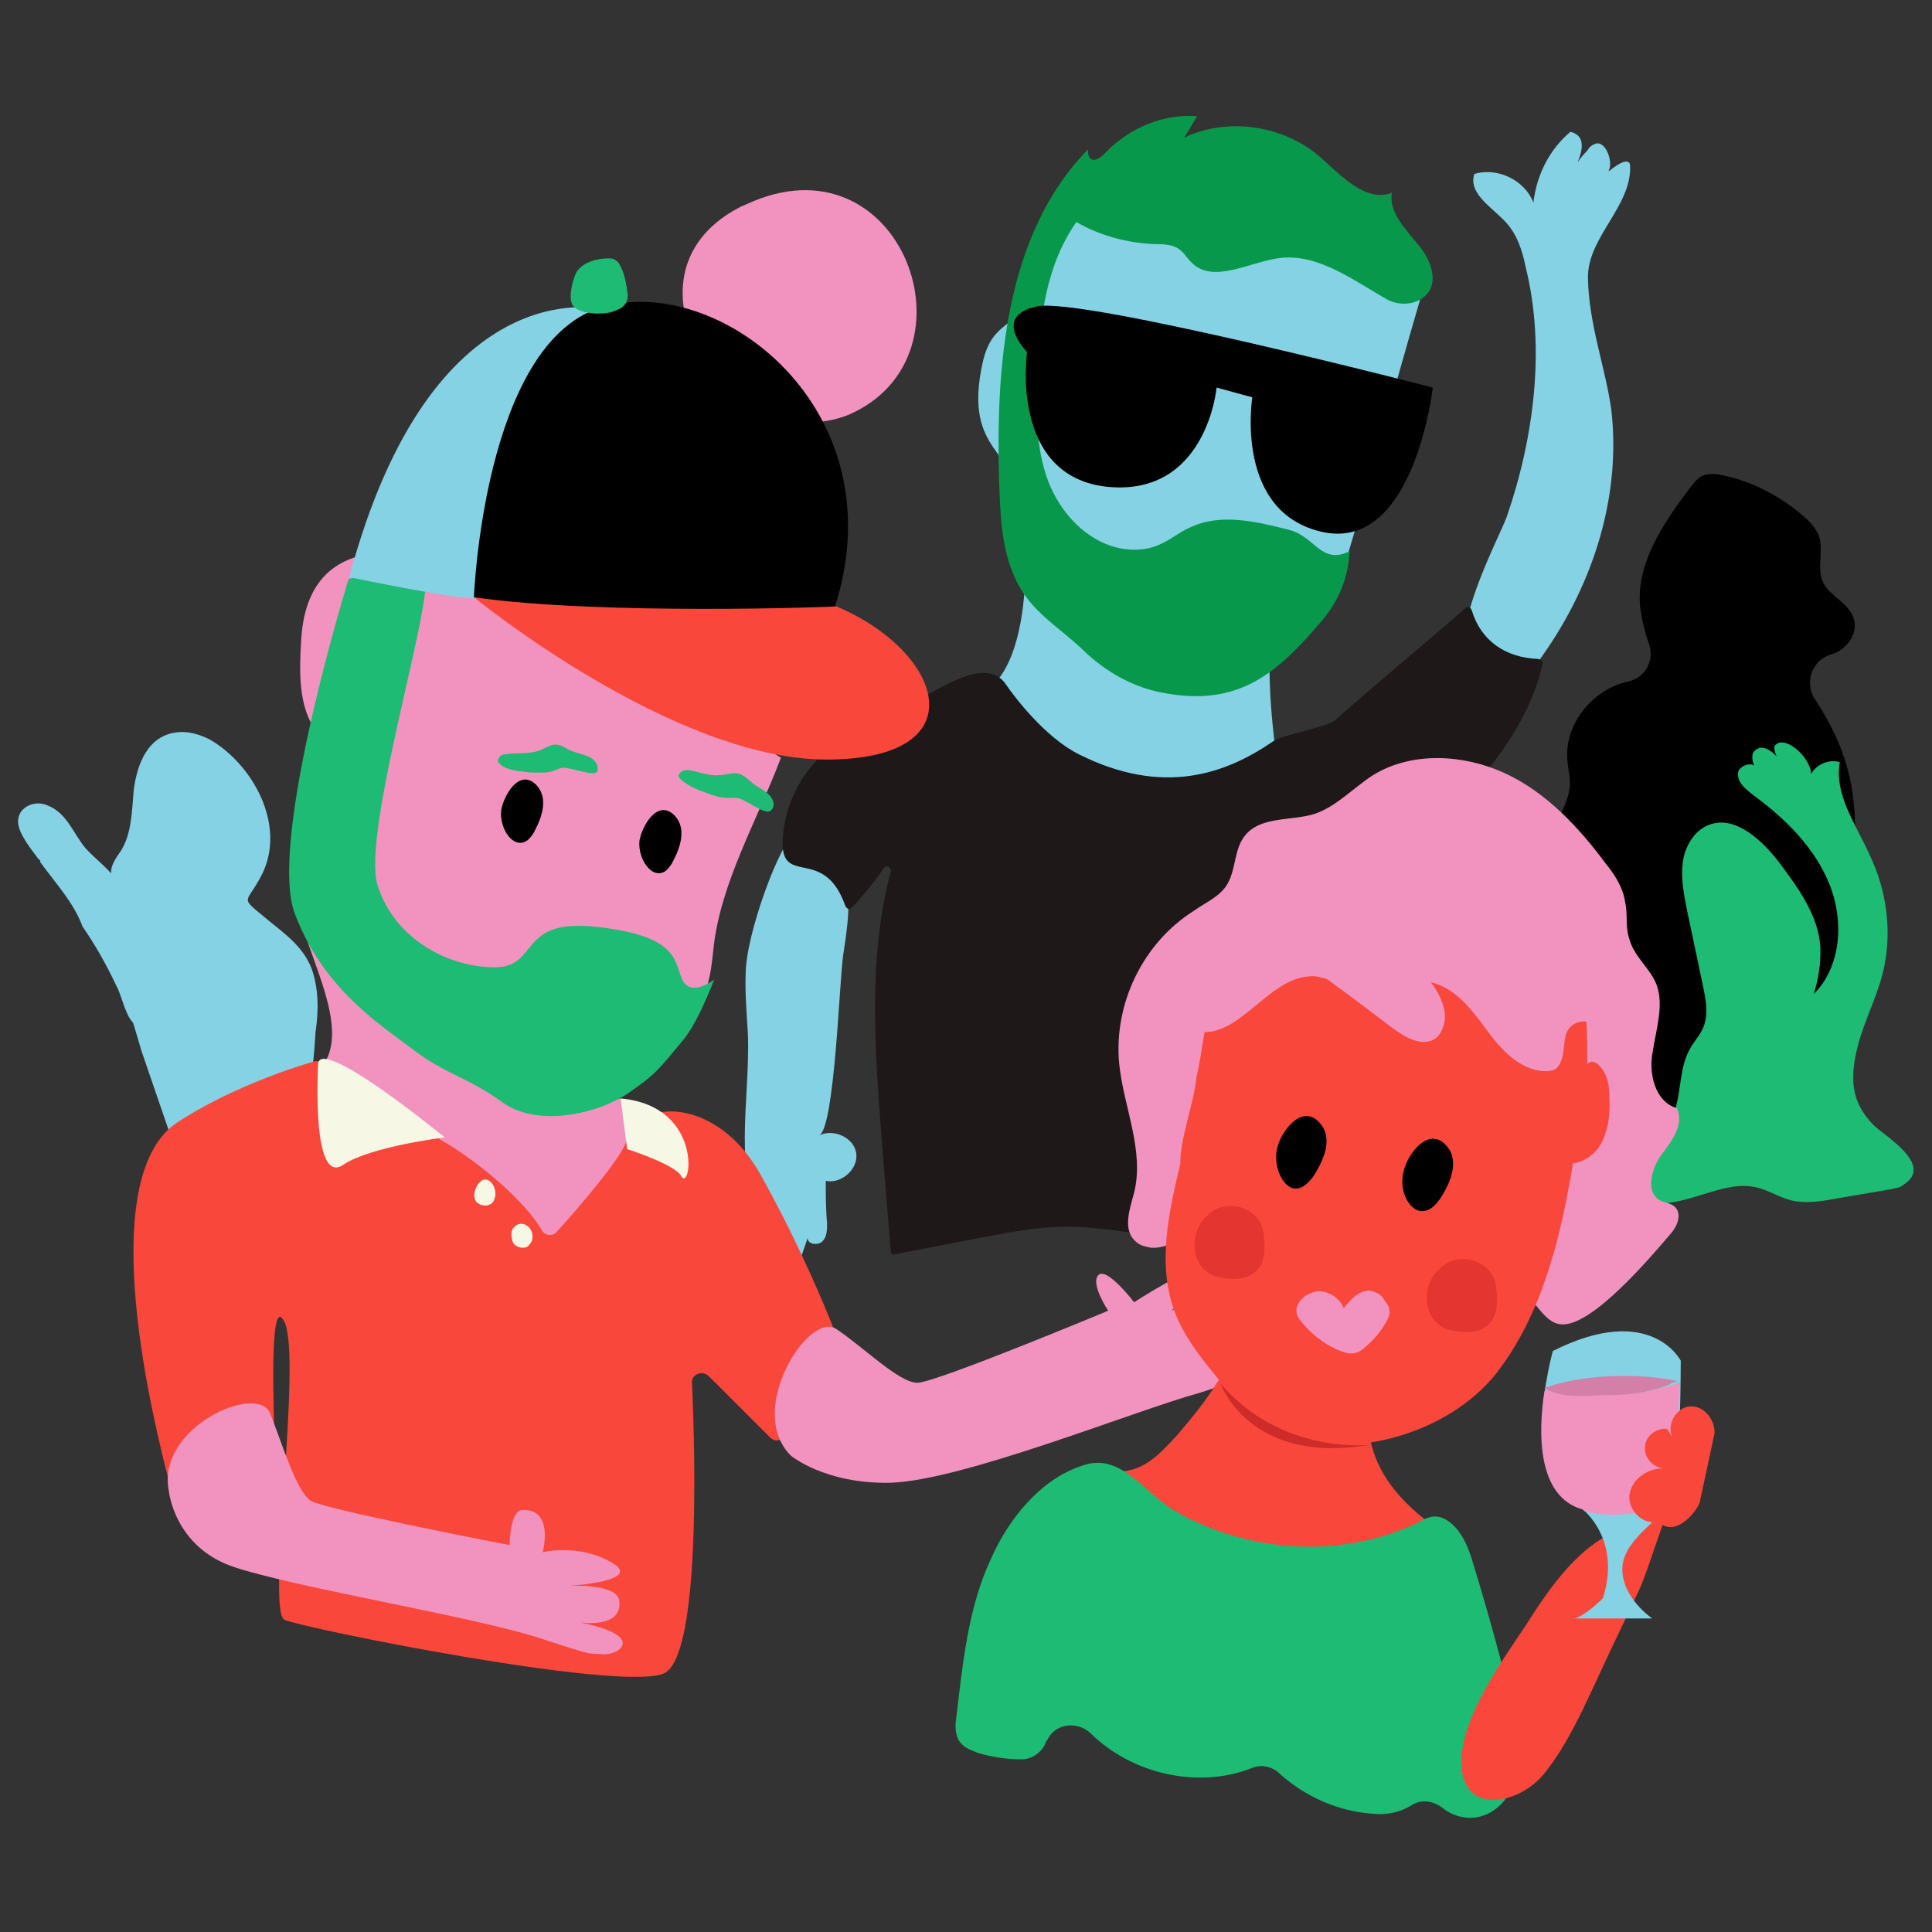 <?xml version="1.0" encoding="utf-8"?>
<!-- Generator: Adobe Illustrator 22.1.0, SVG Export Plug-In . SVG Version: 6.00 Build 0)  -->
<svg version="1.1" id="Capa_1" xmlns="http://www.w3.org/2000/svg" xmlns:xlink="http://www.w3.org/1999/xlink" x="0px" y="0px"
	 viewBox="0 0 297.6 297.6" style="enable-background:new 0 0 297.6 297.6;" xml:space="preserve">
<rect x="0" y="0" width="297.6" height="297.6" fill="#333333" stroke="none"/>
<style type="text/css">
	.st0{fill:#1DBB73;}
	.st1{fill:#84D2E4;}
	.st2{fill:#1E1818;}
	.st3{fill:#F193BE;}
	.st4{fill:#F9483B;}
	.st5{fill:#08984B;}
	.st6{fill:#F7F7E6;}
	.st7{fill:#D37FA8;}
	.st8{fill:#E53530;}
	.st9{fill:#CE2C28;}
</style>
<g>
	<path d="M279.5,107.6L279.5,107.6c-1.6-2.6-0.3-6,2.6-6.8c2.4-0.7,4.4-3.4,3.3-5.9c-1-2.3-3.9-3.3-4.7-5.5
		c-0.8-2.1,0.2-4.7-0.5-6.8c-0.5-1.3-1.5-2.3-2.4-3.1c-3.6-3.1-8-5.4-12.5-6.3c-0.8-0.2-1.8-0.3-2.8,0c-1,0.3-1.6,1.3-2.3,2.1
		c-3.9,5.2-8,11.2-7.6,17.7c0.2,2.3,0.8,4.4,1.5,6.5c0.7,2.4-0.8,5-3.4,5.5c-5,1.1-9.4,6-9.3,11.4c0,1.8,0.7,3.6,0.3,5.4
		c-0.3,2-1.5,3.7-2.1,5.7c-0.8,2.4-0.7,5-0.3,7.6c0.3,4.2,0.7,8.5,1,12.8c0.3,4.7,0.2,10.2-2.8,13.3c-1.1,1.3-1.8,3.1-1,4.7
		c1,2.3,1.1,5,0.8,7.5c-0.7,3.3,2.3,6.2,5.5,5.4c2.6-0.7,5-1.6,7.5-2.4c8.5-3.3,17.1-6.8,23.4-13.2c7.5-7.8,10.4-18.5,11.7-28.9
		C286.5,123.6,285.2,116.2,279.5,107.6z"/>
	<path class="st0" d="M286.2,161c1.1-4.2,3.3-8.1,4.1-12.4c1.1-5.7,0.2-11.7-2.3-16.9c-2.1-4.7-5.5-9.3-4.6-14.3
		c-1.6-0.5-3.6,0.3-4.4,1.8c-0.2-2.8-4.4-6.3-5.7-4.2c0,1,0.5,2,1.3,2.6c-1-1.3-3.1-3.7-4.6-1.6c-0.2,0.8,0,1.8,0.5,2.4
		c-0.3-1.3-2.8-0.5-2.8,0.8c0,1.5,1.3,2.4,2.4,3.3c4.9,3.6,9.4,8,11.7,13.7c2.3,5.7,1.8,12.7-2.4,16.9c0.7-2.3,1.1-4.7,1-7.2
		c-0.3-4.9-3.4-9.1-6.3-13c-2.6-3.4-6.7-7.3-10.7-5.9c-2.4,0.8-3.9,3.4-4.2,5.9s0.2,5,0.7,7.5c0.8,3.7,1.6,7.6,2.4,11.4
		c0.5,2.3,1,4.9-0.2,7c-0.5,1-1.3,1.8-1.8,2.8c-1.6,2.8-1.3,6.3-2.3,9.4c-0.7,2.4-2.1,4.4-3.1,6.7c-1,2.3-2.1,5.5-0.7,7.5
		c5,1,10.9-3.3,15.8-2.4c2.1,0.3,3.9,1.6,5.9,2.1c2.1,0.5,4.4,0.2,6.5-0.2c2.9-0.5,5.9-1,8.8-1.5c0.7-0.2,1.5-0.2,2-0.7
		c4.9-3.1-3.1-7.6-4.7-9.3C285.1,169.7,284.9,166,286.2,161z"/>
	<path class="st1" d="M157.9,88.9c0,0,0,12.8-5.5,17.1c0,0,7.8,16.7,27.3,15.4c19.5-1.5,16.6-7.3,16.6-7.3s-2.1-16.4,0.7-20.7
		C196.9,93.5,173.2,94,157.9,88.9z"/>
	<path class="st1" d="M126.2,174.9c2.1-1.1,5.4,0.3,5.7,2.8c0.3,2.4-2.3,4.7-4.7,4.2c0,2.1,0,4.4,0.2,6.5c0,1,0,2.1-0.7,2.8
		c-0.7,0.7-2.3,0.5-2.3-0.5c-0.3,1-0.7,2-1,2.9c-2.3,0.2-4.2-1.8-5.4-3.7c-5.4-8.9-2.4-20.3-2.8-30.7c-0.2-3.4-0.5-6.7-0.3-10.1
		c0.5-7.2,6.5-22.1,7.5-19.8c9.4,4.9,8.9,8.3,7.5,17.7C129.3,150.7,128.6,173.6,126.2,174.9z"/>
	<path class="st1" d="M244.6,42.7c0-6.2,6.7-10.9,6.5-17.1c0-1.3-1.5-0.7-3.3,0.8c0-0.3,0.2-0.5,0.2-0.8c0.2-1.6-1-4.1-2.4-3.4
		c-0.5,0.2-0.8,0.5-1.1,1c-0.5,0.5-1,1.1-1.5,1.8c1-2.3,1-4.2-1.1-4.7c-3.3,2.8-5.2,6.7-5.7,10.9c-1.3-3.4-5.5-5.5-9.1-4.4
		c-1,3.1,2.9,5.2,5,7.6c1.6,1.8,2.4,4.2,2.9,6.7c3.1,12.4,1.3,26.3-2.9,38.5c-1.3,3.7-14,26.7-0.7,26.2c2.3,0,4.1-2,5.4-3.7
		c8.3-11.2,13-25.2,11.4-39C247.3,56.6,244.7,49.9,244.6,42.7z"/>
	<path class="st1" d="M5.9,132.3c0.2,0.2,0.3,0.2,0.3,0.3c0,0,0,0,0,0.2c2.4,3.3,5.2,6.3,6.5,9.9c2,2.9,3.7,5.9,5.2,9.1
		c0.7,1.3,1,2.8,1.6,4.1c0.5,1.3,1.3,2,2,2.6c0.7-5.7-0.5-11.4-1.6-17.1c-0.5-2.1-0.8-4.2-2-5.9c-1.3-1.8-3.1-3.1-4.6-4.7
		c-2-2.3-2.9-5.5-5.9-6.7c-1.5-0.7-3.3-0.3-4.2,1c-0.8,1.3-0.3,2.6,0.3,3.7C4.2,130.1,5.1,131.2,5.9,132.3z"/>
	<path class="st1" d="M48,149.2c-1.3-3.3-3.9-5.2-6.5-7.3c-4.9-4.1-3.6-2.3-1.1-7.3c3.7-7.6-1.5-16.9-8.1-20.7
		c-1.6-0.8-3.3-1.3-5-1.1c-4.6,0.5-6.2,5-6.7,8.9c-0.3,3.3-0.3,6.7-2,9.4c-0.7,1-1.5,2.1-1.5,3.3c0,0.7,0.3,1.5,0.3,2.1
		c0.2,1.1-0.2,2.3-0.7,3.3c0.5,1.3,1.1,2.6,1.5,4.2c0.7,3.3,0.7,6.5,1.3,9.8c0.7,2.8,1.5,5.4,2.3,8.1c1.6,4.7,3.3,9.6,4.9,14.3
		c0.2,0.7,0.5,1.3,1,1.8c0.5,0.3,1,0.5,1.5,0.7c7.3,1.5,15.3-2.9,17.9-9.9c1.1-3.1,1.3-6.5,1.5-9.8C49.1,155.7,49.1,152.3,48,149.2z
		"/>
	<path class="st2" d="M137.9,109.6c-4.1,1.6-8.1,3.7-11.4,6.8c-3.4,3.3-5.5,7.6-5.9,12.4c-0.7,8.3,6.2,1.1,9.6,10.7
		c0.2,0.5,0.7,0.7,1,0.3c1.8-1.8,3.4-3.9,4.9-6c0.3-0.7,1.3-0.2,1.1,0.5c-3.6,13.5-2.4,28.1-1.3,42.3l1.3,16.1
		c0,0.3,0.3,0.7,0.7,0.5l12.4-2.4c5.2-1,10.6-2.1,15.9-1.8c4.4,0.2,8.6,1.1,12.8,1.3c4.4,0.2,8.9-0.7,12.2-3.6
		c2.4-2.3,3.7-5.5,4.9-8.6c4.9-13.7,7.6-28.1,8.5-42.6c0-0.3,0.3-0.7,0.7-0.5c4.6,0.8,9.1-2.4,12.8-5.5c8.5-7,17.1-16.4,19.5-27.2
		c0.2-0.3-0.2-0.7-0.7-0.8c-5-0.2-8.8-2.8-10.2-7.5c-0.2-0.5-0.7-0.7-1-0.3c-6.5,5.7-13.5,11.4-20,17.2c-1.1,1.1-8.3,2.3-9.6,3.3
		c-7.3,5-16.9,8.5-29.9,2c-5.2-2.6-9.9-8.8-11.2-10.7C151.6,100.3,143.1,107.5,137.9,109.6z"/>
	<path class="st3" d="M257.3,190.1c1-1.1,1.8-2.9,0.8-4.1c-0.7-0.7-1.6-0.7-2.4-1.1c-2.3-1.3-1.3-4.9,0.2-7c1.6-2.1,3.6-4.7,2.4-7.2
		c-3.4-1-4.4-5.4-3.7-8.8c0.5-3.4,1.8-7.2,0.5-10.4c-1-2.4-3.4-4.2-4.1-6.8c-0.7-2-0.2-3.9-0.7-5.9c-0.3-2.1-1.6-4.1-2.9-5.7
		c-4.2-5.7-9.3-11.1-15.6-14c-6.3-2.9-14.3-3.4-20.3,0.3c-3.1,2-5.7,4.9-9.1,6c-3.7,1.1-8.3,0.3-10.7,3.4c-1.6,2.1-1.3,5-2.6,7.3
		c-1.1,2-3.4,2.9-5.2,4.2c-7.8,4.9-12.4,14.3-11.5,23.6c0.7,6.7,3.9,13.3,2.3,19.8c-0.7,2.6-1.8,5.7,0.2,7.5c0.7,0.7,1.5,0.8,2.4,1
		c5.4,0.3,8.3-6.8,13.5-7.8c4.7-1,8.6,3.4,11.1,7.5c2.4,4.1,4.7,8.9,9.3,10.2c4.1,1.3,8.5-0.8,12.4-2.4c3.1-1.3,7-2.4,10.1-1.1
		c2.8,1.1,3.9,5.2,6.8,5.4C245.2,204.4,254.3,193.6,257.3,190.1z"/>
	<path class="st1" d="M151.4,55.7c-3.3,14.6,6,13.3,4.9,22.4c-0.3,2.9-0.8,6,0.7,8.6c0.7,1.1,1.6,2.1,2.6,2.9
		c2.3,2.1,4.6,4.4,6.8,6.5c5,4.7,10.6,9.8,17.4,10.2c5.4,0.3,10.7-2.3,14.6-6c3.9-3.7,7.2-8.3,8.8-13.5c4.1-13.5,5.5-20,12.2-42.9
		c0.3-1.1-4.6-2.1-5.4-3.1c-0.8-1-2.1-1.5-3.3-2c-4.9-1.8-10.2-3.6-15.3-2.3c-2.8,0.7-5.2,2.3-8,2.1c-4.1-0.2-7-3.9-10.6-5.5
		c-4.2-2-9.4-1.1-12.8,2c-3.1,2.8-3.4,8.9-3.9,9.4C156.1,50.9,152.9,49.4,151.4,55.7z"/>
	<path class="st3" d="M46.4,98.5c-0.3,4.9-0.5,10.4,2.4,14.3c-2.8,7.8-3.9,16.3-3.3,24.6c0.8,10.2,12.8,25.4-0.8,30.2
		c10.4-0.2,20,6,26.3,14.1s10.1,18,13.7,27.8c2.1-13.2,27.8-34.5,15.1-38.5c-2.3-0.8-9.1-3.6-8.6-5.2c1.8-5.7,13.5-6.3,16.6-11.4
		c1.5-2.4,1.8-5.4,2.1-8.3c1.1-10.2,6.8-19.8,10.4-29.4c-10.2-6-20.5-11.9-30.9-17.9c-3.3-2-6.5-3.7-10.1-4.9
		c-4.1-1.3-6.2-7-10.4-7.8C59.4,84,47.3,83.6,46.4,98.5z"/>
	<path class="st0" d="M53.7,89.2c0,0-12.5,40.3-8.3,51.5c4.2,11.2,12.5,16.7,18,20.8c5.5,4.2,8.3,4.2,14,8.3
		c5.7,4.1,15.3,1.5,19.5-1.5c4.2-2.9,4.6-3.6,8.5-8.3c2.3-2.9,4.6-9.1,4.6-9.1s-3.6,2.8-4.9,0s-0.5-6.7-13-8.1
		c-12.5-1.5-8.9,6.2-15.9,6.2c-7,0-15.3-4.2-18-12.5c-2.8-8.3,9.8-47.3,7-48.6C62.3,86.6,53.7,89.2,53.7,89.2z"/>
	<path class="st4" d="M41.2,224.4c-2,0.3-6,1.5-12.7,5.4c-0.8,0.5-2,0-2.3-1c-2.4-9.1-12-47.2,1.1-55.9c7.6-5,17.2-8.3,21.1-9.4
		c0.8-0.2,1.5,0.2,1.8,1c0.7,1.8,3.7,4.9,15.3,9.9c4.9,2,14.6,9.4,17.9,15c0.5,1,1.8,1.1,2.4,0.3c3.3-3.6,10.2-11.7,10.7-14
		c1.6-6.5,14-7,20.8,5.5c5.9,10.6,9.8,20.2,10.9,22.9c0.2,0.5,0.2,1-0.2,1.5c-1.6,2.1-6.3,9.1-6.8,14.8c-0.2,1.3-1.6,2-2.6,1
		l-9.4-9.4c-1-1-2.8-0.3-2.6,1.1c0.5,11.2,1.3,42.4-4.4,44.7c-7,2.8-55.6-7-58.4-8.3c-2.8-1.3,2.8-40.3,0-45.9
		c-2.4-4.7-1.6,14-1.5,19.3C42.5,223.6,42,224.2,41.2,224.4z"/>
	<path class="st3" d="M121.8,224.2c0,0,5.2,4.4,15.3,4.2c11.1-0.3,37.7-11.1,47.5-13.8c9.8-2.8,19.3-11.2,16.6-11.2
		c-2.8,0-5.5-1.5-15.3,2.8c0,0,18-12.5,9.8-9.8c-8.3,2.8-15.3,5.5-15.3,5.5s14-9.8,8.3-8.3c-5.7,1.5-14,7-14,7s-4.2-5.5-5.5-4.2
		c-1.3,1.3,1.5,5.5,1.5,5.5S144.1,213,141.3,213c-2.8,0-8.3-5.5-12.5-8.3S114.8,217.2,121.8,224.2z"/>
	<path class="st3" d="M26,229.6c0,0,0.8,8.9,10.4,11.9c9.6,3.1,36.7,7.6,46.3,10.7c9.6,3.1,7.5,2.4,10.2,2.6
		c2.6,0.2,6.7-2.9-3.7-4.9c0,0,6.7,1.1,6.2-3.3c-0.3-2.8-8-2.3-8-2.3s12.7-0.7,6.3-3.9c-5-2.6-10.1-1.3-10.1-1.3s1.8-6.7-3.1-6.5
		c-2,0-2,5.4-2,5.4s-28.1-5.4-30.6-6.8c-2.3-1.5-4.4-8.8-6.3-13.5S24.1,219.8,26,229.6z"/>
	<path class="st5" d="M170.4,23.4c3.6-3.7,8.8-5.9,14-5.5c-0.7,1.1-1.3,2.3-2,3.3c6.5-3.1,14.8-2,20.5,2.6c3.4,2.9,7.3,7.5,11.5,5.9
		c-0.5,2.9,2,5.5,3.9,7.8C220.5,40,222,44,219,46c-1.5,1-3.6,1-5.2,0.2c-5-2.8-10.4-7-16.3-6.5c-4.9,0.5-10.6,4.2-14,0.7
		c-0.7-0.7-1-1.3-1.6-1.8c-1.1-1-2.8-1-4.2-1c-4.1-0.2-8.3-1.3-11.9-3.4c-4.7,6.7-5.7,15.1-6,23.3c-0.2,5.2-0.3,10.6,1.3,15.6
		c1.6,5,5.4,9.6,10.4,11.1c2.4,0.7,5.2,0.7,7.5-0.5c1.5-0.7,2.8-1.8,4.2-2.4c4.7-2.3,10.2-1,15.3,0.3c4.1,1,5,5.5,9.4,3.3
		c-0.3,5.2-2.4,8.6-4.7,11.2c-6.5,7.6-12.4,12.7-23.6,10.7c-4.9-0.8-9.3-3.3-12.8-6.7c-4.1-3.9-8.3-6-10.6-11.4
		c-2-4.6-2.1-9.6-2.3-14.5c-0.5-17.4,0.8-38,13.7-51.2C167.5,25.2,169,25,170.4,23.4z"/>
	<path class="st4" d="M181.8,179.3c-1.8,7.6-3.6,15.6-0.8,22.9c1.3,3.4,3.6,6.5,6,9.4c3.6,4.4,5.2,7.3,10.4,9.4
		c10.7,4.2,26-0.3,33.2-9.6c7-9.1,9.8-20.8,11.7-32.2c2.4-0.3,4.4-2.3,5-4.7c0.8-2.3,0.7-4.7,0.5-7.2c-0.2-2-2-4.7-3.3-3.4
		c0-4.9,0-9.9-1.5-14.6c-1.5-4.7-5-8.9-9.8-10.4c1.8,4.1,3.4,9.4,0.3,12.7c-0.3,0.5-1,0.8-1.5,0.8c-0.8,0-1.3-0.7-1.8-1.3
		c-2-2.9-2.6-6.7-4.7-9.6c-2.1-2.9-6-5-9.1-3.3c-1.3,0.8-2.3,2.3-3.4,3.3c-1.5,1.3-3.4,1.8-5.2,2.4c-5.9,1.8-17.1,2.6-20.2,8.3
		c-2,3.6-2.3,9.6-3.3,13.7C183.9,170.1,181.8,175.1,181.8,179.3z"/>
	<path class="st4" d="M181.3,221.1c-3.3,3.6-5.9,6.2-10.6,5.4c-0.7,1.1,0.5,2.4,1.6,3.1c11.7,7.5,24.2,15,38,15.9
		c2.9,0.2,9.1-7.8,11.4-9.8c-5.9-4.1-10.6-9.3-10.9-16.4c0,0.5-16.1-6.5-17.4-7.2c-4.1-2.1-3.4-2.4-5.9,0.8
		C185.9,215.6,183.6,218.4,181.3,221.1z"/>
	<path class="st0" d="M152.7,240c-3.6,7.6-4.4,16.3-5.4,24.6c-0.2,1.3-0.2,2.9,0.7,3.9c0.7,0.8,1.6,1.1,2.6,1.5c2.3,0.7,4.6,1,6.8,1
		c1.6,0,3.1-1.1,3.7-2.6c0-0.2,0-0.2,0.2-0.3c1.1-2.6,4.6-3.1,6.7-1.1c6.3,6.2,16.4,8.6,24.7,5.4c1.5-0.7,3.3-0.3,4.4,0.8
		c4.1,3.7,9.3,5.9,14.6,6.2c2,0.2,4.1-0.3,5.7-1.3c1.5-1,3.3-0.7,4.7,0.3c1.8,1.5,4.2,2,6.3,1.3c3.1-1,5-4.2,5.5-7.5
		c0.5-3.3-0.3-6.5-1-9.8c-1.8-7.2-3.7-14.1-5.9-21.3c-0.8-2.8-2-5.9-4.6-7.2c-0.5-0.2-0.8-0.3-1.3-0.3c-0.8,0-1.6,0.3-2.4,0.8
		c-11.5,5.7-25.9,4.9-37.1-1.3c-5.4-2.9-8.8-9.6-15-7.3C160.2,227.9,155.3,234.1,152.7,240z"/>
	<path class="st3" d="M113.8,32c0.3-0.2,0.7-0.3,1.1-0.5c23.9-11.2,36.6,23.4,15.8,32.4C113,71,93.5,42.7,113.8,32z"/>
	<path class="st1" d="M92.5,47.6c0,0-26-6.3-38.7,41.3c0,0,16.1,3.4,19.8,3.3C73.5,92.2,77.3,50.4,92.5,47.6z"/>
	<path d="M128.6,93.5c0,0-14,8.3-55.6-1.5c0,0,1.5-39,19.5-44.6S138.4,62.9,128.6,93.5z"/>
	<path class="st4" d="M73,92c0,0,30.6,25,54.3,25c23.6,0,18-16.7,1.5-23.6C128.6,93.5,92.5,94.8,73,92z"/>
	<path class="st0" d="M88.8,41.9c1-1.5,3.1-2.1,4.9-2.1c0.3,0,0.7,0,1,0.2c0.3,0.2,0.5,0.3,0.7,0.7c0.8,1.3,1.1,3.1,1.3,4.7
		c0,1.5-0.8,2.1-2.3,2.6c-1.3,0.5-5.2,0.5-6.2-1C87.5,45.8,88.2,43.1,88.8,41.9z"/>
	<path d="M220.7,59.7c0,0-2.8,25-16.7,22.3c-14-2.8-11.1-20.8-11.1-20.8l-5.5-1.5c0,0-1.5,16.7-16.7,15.3
		c-15.3-1.5-12.5-20.8-12.5-20.8s-5.5-5.5,1.5-7S220.7,59.7,220.7,59.7z"/>
	<path class="st0" d="M86.4,118.3c-0.5,0.2-0.8,0.3-1.3,0.5c-1,0.3-2.1,0.2-3.3,0.2c-1.5-0.2-3.1-0.2-4.4-1
		c-0.3-0.2-0.7-0.5-0.7-0.8c0-0.5,0.5-1,1.1-1c1.6-0.3,3.4,0,5-0.5c1-0.3,2-1.1,2.9-1c0.8,0,1.6,0.7,2.4,1c1.3,0.5,3.1,0.7,3.7,1.8
		c0.3,0.3,0.3,1,0.2,1.3C91.6,119.8,87.7,118,86.4,118.3z"/>
	<path class="st0" d="M113.4,122.9c-0.5,0-0.8,0-1.3,0c-1.1,0-2.1-0.3-3.1-0.7c-1.5-0.5-2.9-1.1-4.1-2.1c-0.2-0.3-0.5-0.5-0.3-0.8
		c0.2-0.5,0.8-0.7,1.3-0.7c1.6,0.2,3.3,1,4.9,0.8c1,0,2.1-0.5,3.1-0.2c0.8,0.3,1.5,1,2.1,1.5c1.1,0.8,2.8,1.5,3.1,2.8
		c0.2,0.5,0,1-0.3,1.3C117.9,125.8,114.7,122.9,113.4,122.9z"/>
	<g>
		<path d="M81.3,129.4c0.3-0.3,0.8-0.8,1.1-1.5c1.1-2.1,2.1-5,0.2-7c-2.6-2.6-5,1.6-5.4,3.9C76.9,127.8,79.2,131,81.3,129.4z"/>
		<path d="M102.6,134.1c0.3-0.3,0.8-0.8,1.1-1.5c1.1-2.1,2.1-5,0.2-7c-2.6-2.6-5,1.6-5.4,3.9C98.2,132.3,100.5,135.7,102.6,134.1z"
			/>
	</g>
	<g>
		<path d="M200.8,182.7c0.5-0.3,1-0.8,1.5-1.5c1.5-2.3,3.1-5.7,1.1-8.1c-2.8-3.4-6.2,1.3-6.7,3.9C196,180.1,198.2,184.4,200.8,182.7
			z"/>
		<path d="M220.3,186.2c0.5-0.3,1-0.8,1.5-1.5c1.5-2.3,3.1-5.7,1.1-8.1c-2.8-3.4-6.2,1.3-6.7,3.9
			C215.3,183.7,217.6,187.8,220.3,186.2z"/>
	</g>
	<path class="st3" d="M206.5,208.1c0.8,0.3,1.5,0.5,2.3,0.3c0.7-0.2,1.1-0.5,1.6-1c1.3-1.1,2.4-2.4,3.3-4.1c0.2-0.5,0.5-1,0.3-1.5
		c0-0.7-0.5-1.1-0.8-1.6c-0.3-0.5-0.8-1-1.3-1.1c-0.8-0.5-2-0.3-2.8,0.3c-0.8,0.5-1.5,1.3-2.1,2.1c-0.7-1.6-2.3-2.6-3.9-2.6
		c-2.3,0.2-4.4,2.4-2.9,4.4C201.8,205.3,203.9,207.1,206.5,208.1z"/>
	<path class="st6" d="M49,164c0,0-1.1,18.9,3.9,15.4c4.2-2.8,15.6-4.2,15.6-4.2S49,159.2,49,164z"/>
	<path class="st6" d="M95.6,169.2l1,7.8c0,0,7.2,2.3,8.3,4.1C106.4,184,108.6,170.4,95.6,169.2z"/>
	<path class="st4" d="M250.3,235.6c-0.2,0-0.2-0.2-0.2-0.2c-6.8,2.4-11.2,8.9-15.1,15c-3.6,5.4-9.9,14.1-9.9,21
		c0,8.6,9.3,6.5,13,1.5c3.3-4.2,5.5-9.1,7.8-14c2.1-4.6,4.4-9.3,6.5-13.8c1.5-3.1,4.1-12.4,5.9-15.3
		C256.1,229.7,252.5,236.1,250.3,235.6z"/>
	<g>
		<path class="st1" d="M258.9,209.6c0,0-4.6-9.1-19.7-1.5c0,0-6,21.3,4.6,24.4c0,0,6,4.6,3.1,13.7c0,0-3.1,3.1-4.6,3.1
			c-1.5,0,12.2,0,12.2,0s-4.6-3.1-4.6-7.6s6-7.6,7.6-10.6C258.9,227.8,258.9,209.6,258.9,209.6z"/>
		<path class="st3" d="M246.2,214.9c-2.9,0-3.3,0-7.3-1.1c-0.3,0.2-0.7,0.3-1,0.5c-1,6.5-1.1,16.3,5.9,18.2c0,0,0.2,0.2,0.3,0.3
			c0.3,0,0.7,0.2,0.8,0.2c3.9,0.7,8.1,0.2,11.9-1.1c0.2-0.3,0.3-0.5,0.5-0.8c0.8-1.6,1.1-13,1.5-18.2c-0.3,0.2-0.5,0.3-0.8,0.3
			C254.5,214.4,251.1,214.9,246.2,214.9z"/>
		<path class="st7" d="M247.7,214.9c2.3,0,4.7-0.2,6.8-0.8c1-0.2,2-0.5,2.9-1c0.2-0.2,0.7-0.2,1-0.3c-0.5-0.2-0.8-0.2-1.3-0.3
			c-5.7-1-13.7-0.7-19.2,1.3C240.8,215.6,244.7,214.9,247.7,214.9z"/>
	</g>
	<path class="st4" d="M259.9,216.7c-2.1,0.5-3.3,3.3-2.1,5c-0.3-0.5-0.7-1.1-1-1.6c-1.6-0.2-3.4,1.1-3.4,2.8
		c-0.2,1.6,1.3,3.3,3.1,3.3c-2.4-0.2-5.2,1.5-5.5,4.1c-0.3,2.4,2.4,5,4.7,3.9l-0.2,0.2c2.3,2.4,5.5-1,6.3-2.9l2.3-10.7
		C264.2,218.4,262.1,216.2,259.9,216.7z"/>
	<path class="st4" d="M187.7,213.3c0,0,5.2,12.7,23.7,10.4C211.4,223.7,190.9,221.4,187.7,213.3z"/>
	<path class="st8" d="M184.9,194.9c0.7,0.8,1.5,1.6,2.8,1.8c2,0.5,4.2,0.5,5.7-0.8c1.5-1.3,1.5-3.6,1.3-5.5
		c-0.2-4.4-5.9-6.2-8.8-3.1C183.8,189.2,183.4,192.7,184.9,194.9z"/>
	<path class="st8" d="M220.7,203.1c0.7,0.8,1.5,1.6,2.8,1.8c2,0.5,4.2,0.5,5.7-0.8s1.5-3.6,1.3-5.5c-0.2-4.4-5.9-6.2-8.8-3.1
		C219.5,197.4,219.2,200.8,220.7,203.1z"/>
	<path class="st3" d="M205.4,132.5c5.4-2,11.2-2.1,16.9-1.5c7.2,1,14.5,3.4,19.8,8.3c4.4,4.1,7.3,10.1,7.3,15.9c0,2-2.1,3.4-3.9,2.6
		c-0.2,0-0.2-0.2-0.3-0.2c-1.8-0.8-3.9,0.3-4.1,2.3c-0.2,0.8-0.2,1.6-0.3,2.3c-0.2,0.8-0.3,1.6-1,2.3c-0.5,0.5-1.3,0.5-2,0.5
		c-3.7-0.2-6.7-3.4-8.9-6.5c-2.3-3.1-4.7-6.3-8.5-7.2c1,1.3,1.8,2.8,2.1,4.4c0.3,1.6-0.3,3.6-1.6,4.4c-2,1.1-4.4-0.3-6.2-1.6
		c-3.1-2.3-6-4.6-9.1-6.8c-0.7-0.5-1.1-1-2-1.1c-0.7-0.2-1.3-0.3-2-0.2c-6.5,0.5-10.7,9.6-17.2,8.5c-0.8-0.2-1.6-0.5-2-1.1
		c-0.3-0.5-0.5-1.1-0.5-1.8c0.2-4.2,3.7-7.5,5.9-10.7C191.7,139.7,199,134.8,205.4,132.5z"/>
	<path class="st9" d="M188,213.1c0,0,4.4,12.8,23.3,9.4C211.2,222.6,197.4,224.2,188,213.1z"/>
	<path class="st6" d="M75.5,185.5c-0.8,0.5-2.3,0-2.4-1c-0.2-0.7,0.3-2,0.8-2.4c1.3-1.3,2.6,0.7,2.4,2.1
		C76.1,184.9,76,185.3,75.5,185.5z"/>
	<path class="st6" d="M81.3,192c-0.8,0.5-2.3,0-2.4-1c-0.2-0.7-0.2-1.5,0.3-2c1.3-1.3,3.1,0.2,2.8,1.8C82,191.2,81.6,191.7,81.3,192
		z"/>
</g>
</svg>
